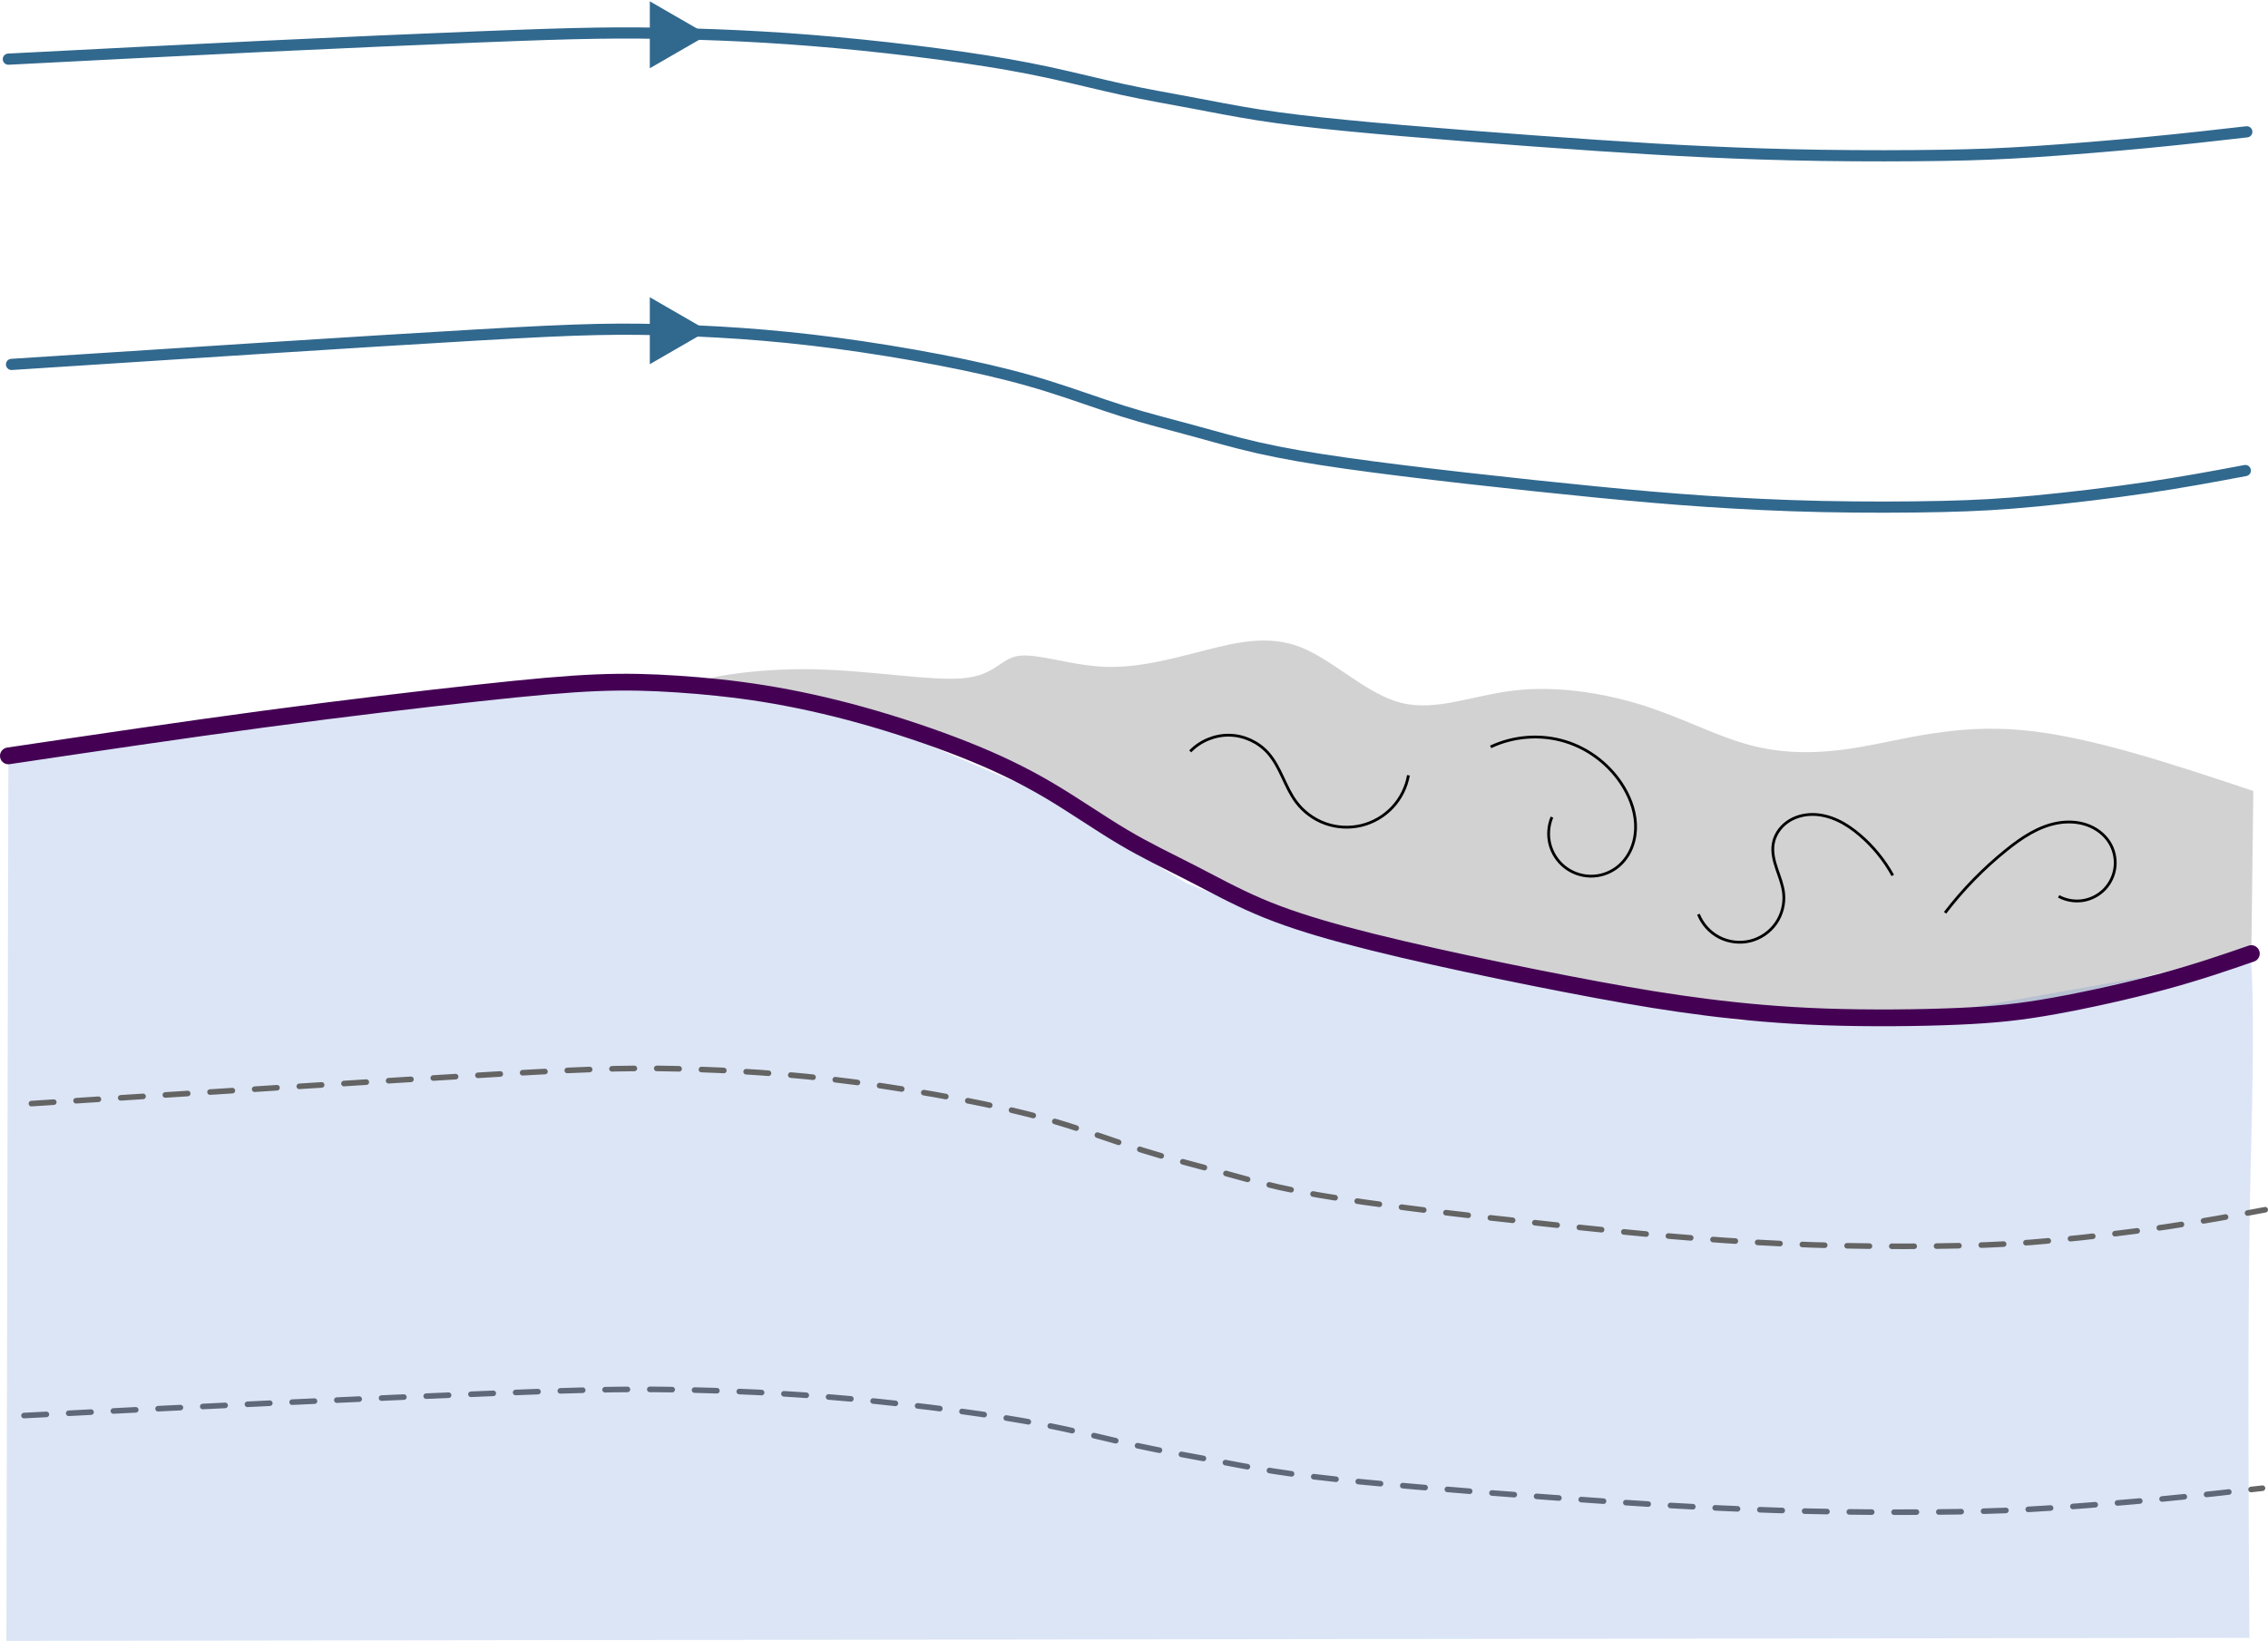 <?xml version="1.0" encoding="UTF-8" standalone="no"?>
<svg
   width="405.533mm"
   height="293.415mm"
   viewBox="0 0 405.533 293.415"
   version="1.1"
   id="svg8"
   inkscape:version="1.1.2 (b8e25be833, 2022-02-05)"
   sodipodi:docname="airflow_over_wave.svg"
   xmlns:inkscape="http://www.inkscape.org/namespaces/inkscape"
   xmlns:sodipodi="http://sodipodi.sourceforge.net/DTD/sodipodi-0.dtd"
   xmlns="http://www.w3.org/2000/svg"
   xmlns:svg="http://www.w3.org/2000/svg"
   xmlns:rdf="http://www.w3.org/1999/02/22-rdf-syntax-ns#"
   xmlns:cc="http://creativecommons.org/ns#"
   xmlns:dc="http://purl.org/dc/elements/1.1/">
  <defs
     id="defs2">
    <inkscape:path-effect
       effect="bspline"
       id="path-effect1006"
       is_visible="true"
       weight="33.333"
       steps="2"
       helper_size="0"
       apply_no_weight="true"
       apply_with_weight="true"
       only_selected="false"
       lpeversion="0" />
    <inkscape:path-effect
       effect="bspline"
       id="path-effect1002"
       is_visible="true"
       weight="33.333"
       steps="2"
       helper_size="0"
       apply_no_weight="true"
       apply_with_weight="true"
       only_selected="false"
       lpeversion="0" />
    <inkscape:path-effect
       only_selected="false"
       apply_with_weight="true"
       apply_no_weight="true"
       helper_size="0"
       steps="2"
       weight="33.333"
       is_visible="true"
       id="path-effect998"
       effect="bspline"
       lpeversion="0" />
    <inkscape:path-effect
       effect="spiro"
       id="path-effect1109"
       is_visible="true"
       lpeversion="0" />
    <inkscape:path-effect
       effect="spiro"
       id="path-effect1105"
       is_visible="true"
       lpeversion="0" />
    <inkscape:path-effect
       effect="spiro"
       id="path-effect1101"
       is_visible="true"
       lpeversion="0" />
    <inkscape:path-effect
       effect="spiro"
       id="path-effect1097"
       is_visible="true"
       lpeversion="0" />
    <inkscape:path-effect
       is_visible="true"
       id="path-effect1093"
       effect="spiro"
       lpeversion="0" />
    <inkscape:path-effect
       is_visible="true"
       id="path-effect1089"
       effect="spiro"
       lpeversion="0" />
    <inkscape:path-effect
       is_visible="true"
       id="path-effect1085"
       effect="spiro"
       lpeversion="0" />
    <inkscape:path-effect
       is_visible="true"
       id="path-effect1081"
       effect="spiro"
       lpeversion="0" />
    <inkscape:path-effect
       effect="spiro"
       id="path-effect1077"
       is_visible="true"
       lpeversion="0" />
    <inkscape:path-effect
       effect="spiro"
       id="path-effect1073"
       is_visible="true"
       lpeversion="0" />
    <inkscape:path-effect
       effect="spiro"
       id="path-effect1069"
       is_visible="true"
       lpeversion="0" />
    <inkscape:path-effect
       effect="spiro"
       id="path-effect1065"
       is_visible="true"
       lpeversion="0" />
    <inkscape:path-effect
       effect="spiro"
       id="path-effect1061"
       is_visible="true"
       lpeversion="0" />
    <inkscape:path-effect
       effect="bspline"
       id="path-effect1779"
       is_visible="true"
       weight="33.333"
       steps="2"
       helper_size="0"
       apply_no_weight="true"
       apply_with_weight="true"
       only_selected="false"
       lpeversion="0" />
    <inkscape:path-effect
       effect="bspline"
       id="path-effect1675"
       is_visible="true"
       weight="33.333"
       steps="2"
       helper_size="0"
       apply_no_weight="true"
       apply_with_weight="true"
       only_selected="false"
       lpeversion="0" />
    <inkscape:path-effect
       effect="bspline"
       id="path-effect1541"
       is_visible="true"
       weight="33.333"
       steps="2"
       helper_size="0"
       apply_no_weight="true"
       apply_with_weight="true"
       only_selected="false"
       lpeversion="0" />
    <inkscape:path-effect
       effect="bspline"
       id="path-effect1537"
       is_visible="true"
       weight="33.333"
       steps="2"
       helper_size="0"
       apply_no_weight="true"
       apply_with_weight="true"
       only_selected="false"
       lpeversion="0" />
    <inkscape:path-effect
       only_selected="false"
       apply_with_weight="true"
       apply_no_weight="true"
       helper_size="0"
       steps="2"
       weight="33.333"
       is_visible="true"
       id="path-effect1009"
       effect="bspline"
       lpeversion="0" />
    <clipPath
       clipPathUnits="userSpaceOnUse"
       id="clipPath1">
      <path
         d="M 0,0 H 2303 V 775 H 0 Z"
         id="path3"
         inkscape:connector-curvature="0" />
    </clipPath>
    <clipPath
       clipPathUnits="userSpaceOnUse"
       id="clipPath1-8">
      <path
         d="M 0,0 H 2303 V 1295 H 0 Z"
         id="path3-6"
         inkscape:connector-curvature="0" />
    </clipPath>
    <clipPath
       id="clipPath2"
       clipPathUnits="userSpaceOnUse">
      <path
         id="path6"
         d="M 0,1510 H 54 V 0 H 0 Z"
         inkscape:connector-curvature="0" />
    </clipPath>
    <clipPath
       clipPathUnits="userSpaceOnUse"
       id="clipPath853">
      <path
         d="M 0,0 H 2303 V 1295 H 0 Z"
         id="path851"
         inkscape:connector-curvature="0" />
    </clipPath>
    <clipPath
       clipPathUnits="userSpaceOnUse"
       id="clipPath831">
      <path
         d="M 0,0 H 2303 V 775 H 0 Z"
         id="path829"
         inkscape:connector-curvature="0" />
    </clipPath>
    <inkscape:path-effect
       effect="bspline"
       id="path-effect1830"
       is_visible="true"
       weight="33.333"
       steps="2"
       helper_size="0"
       apply_no_weight="true"
       apply_with_weight="true"
       only_selected="false"
       lpeversion="0" />
    <inkscape:path-effect
       only_selected="false"
       apply_with_weight="true"
       apply_no_weight="true"
       helper_size="0"
       steps="2"
       weight="33.333"
       is_visible="true"
       id="path-effect1770"
       effect="bspline"
       lpeversion="0" />
    <inkscape:path-effect
       effect="bspline"
       id="path-effect846"
       is_visible="true"
       weight="33.333"
       steps="2"
       helper_size="0"
       apply_no_weight="true"
       apply_with_weight="true"
       only_selected="false"
       lpeversion="0" />
    <inkscape:path-effect
       only_selected="false"
       apply_with_weight="true"
       apply_no_weight="true"
       helper_size="0"
       steps="2"
       weight="33.333"
       is_visible="true"
       id="path-effect842"
       effect="bspline"
       lpeversion="0" />
    <inkscape:path-effect
       effect="bspline"
       id="path-effect838"
       is_visible="true"
       weight="33.333"
       steps="2"
       helper_size="0"
       apply_no_weight="true"
       apply_with_weight="true"
       only_selected="false"
       lpeversion="0" />
    <inkscape:path-effect
       only_selected="false"
       apply_with_weight="true"
       apply_no_weight="true"
       helper_size="0"
       steps="2"
       weight="33.333"
       is_visible="true"
       id="path-effect4639"
       effect="bspline"
       lpeversion="0" />
    <clipPath
       clipPathUnits="userSpaceOnUse"
       id="clipPath853-8">
      <path
         d="M 0,0 H 2303 V 1295 H 0 Z"
         id="path851-8"
         inkscape:connector-curvature="0" />
    </clipPath>
    <defs
       id="defs3767">
      <clipPath
         id="clipPath3765"
         clipPathUnits="userSpaceOnUse">
        <path
           inkscape:connector-curvature="0"
           id="path3763"
           d="M 0,0 H 2303 V 1295 H 0 Z" />
      </clipPath>
    </defs>
    <inkscape:path-effect
       only_selected="false"
       apply_with_weight="true"
       apply_no_weight="true"
       helper_size="0"
       steps="2"
       weight="33.333"
       is_visible="true"
       id="path-effect1009-0"
       effect="bspline"
       lpeversion="0" />
    <clipPath
       id="clipPath1441"
       clipPathUnits="userSpaceOnUse">
      <path
         inkscape:connector-curvature="0"
         id="path1439"
         d="M 0,0 H 2303 V 1295 H 0 Z" />
    </clipPath>
    <inkscape:path-effect
       effect="bspline"
       id="path-effect1830-6"
       is_visible="true"
       weight="33.333"
       steps="2"
       helper_size="0"
       apply_no_weight="true"
       apply_with_weight="true"
       only_selected="false"
       lpeversion="0" />
    <inkscape:path-effect
       only_selected="false"
       apply_with_weight="true"
       apply_no_weight="true"
       helper_size="0"
       steps="2"
       weight="33.333"
       is_visible="true"
       id="path-effect1770-3"
       effect="bspline"
       lpeversion="0" />
    <inkscape:path-effect
       effect="bspline"
       id="path-effect846-8"
       is_visible="true"
       weight="33.333"
       steps="2"
       helper_size="0"
       apply_no_weight="true"
       apply_with_weight="true"
       only_selected="false"
       lpeversion="0" />
    <inkscape:path-effect
       only_selected="false"
       apply_with_weight="true"
       apply_no_weight="true"
       helper_size="0"
       steps="2"
       weight="33.333"
       is_visible="true"
       id="path-effect842-4"
       effect="bspline"
       lpeversion="0" />
    <inkscape:path-effect
       effect="bspline"
       id="path-effect838-7"
       is_visible="true"
       weight="33.333"
       steps="2"
       helper_size="0"
       apply_no_weight="true"
       apply_with_weight="true"
       only_selected="false"
       lpeversion="0" />
    <inkscape:path-effect
       only_selected="false"
       apply_with_weight="true"
       apply_no_weight="true"
       helper_size="0"
       steps="2"
       weight="33.333"
       is_visible="true"
       id="path-effect4639-4"
       effect="bspline"
       lpeversion="0" />
    <clipPath
       clipPathUnits="userSpaceOnUse"
       id="clipPath853-5">
      <path
         d="M 0,0 H 2303 V 1295 H 0 Z"
         id="path851-82"
         inkscape:connector-curvature="0" />
    </clipPath>
    <defs
       id="defs3767-4">
      <clipPath
         id="clipPath3765-7"
         clipPathUnits="userSpaceOnUse">
        <path
           inkscape:connector-curvature="0"
           id="path3763-9"
           d="M 0,0 H 2303 V 1295 H 0 Z" />
      </clipPath>
    </defs>
    <inkscape:path-effect
       only_selected="false"
       apply_with_weight="true"
       apply_no_weight="true"
       helper_size="0"
       steps="2"
       weight="33.333"
       is_visible="true"
       id="path-effect1009-4"
       effect="bspline"
       lpeversion="0" />
    <clipPath
       id="clipPath1612"
       clipPathUnits="userSpaceOnUse">
      <path
         inkscape:connector-curvature="0"
         id="path1610"
         d="M 0,0 H 2303 V 1295 H 0 Z" />
    </clipPath>
  </defs>
  <sodipodi:namedview
     id="base"
     pagecolor="#ffffff"
     bordercolor="#666666"
     borderopacity="1.0"
     inkscape:pageopacity="0.0"
     inkscape:pageshadow="2"
     inkscape:zoom="0.24748737"
     inkscape:cx="345.47217"
     inkscape:cy="1095.0054"
     inkscape:document-units="mm"
     inkscape:current-layer="layer1"
     showgrid="false"
     fit-margin-top="0"
     fit-margin-left="0"
     fit-margin-right="0"
     fit-margin-bottom="0"
     inkscape:window-width="1920"
     inkscape:window-height="1129"
     inkscape:window-x="-8"
     inkscape:window-y="-8"
     inkscape:window-maximized="1"
     inkscape:document-rotation="0"
     inkscape:pagecheckerboard="0" />
  <g
     inkscape:label="Layer 1"
     inkscape:groupmode="layer"
     id="layer1"
     transform="translate(616.649,848.547)">
    <path
       style="fill:none;stroke:#646464;stroke-width:1;stroke-linecap:round;stroke-linejoin:miter;stroke-miterlimit:4;stroke-dasharray:4, 4;stroke-dashoffset:0;stroke-opacity:1"
       d="m -612.353,-595.419 c 15.548,-0.8 31.097,-1.599 45.648,-2.291 14.551,-0.692 28.106,-1.275 38.025,-1.671 9.919,-0.396 16.203,-0.603 21.525,-0.683 5.322,-0.08 9.683,-0.031 14.439,0.085 4.756,0.116 9.909,0.298 15.409,0.621 5.501,0.323 11.35,0.785 17.53,1.414 6.18,0.629 12.692,1.425 18.314,2.238 5.622,0.813 10.355,1.643 14.981,2.638 4.626,0.995 9.145,2.155 13.38,3.074 4.235,0.92 8.187,1.599 12.103,2.333 3.916,0.734 7.797,1.524 12.183,2.21 4.386,0.686 9.279,1.27 15.473,1.877 6.194,0.608 13.691,1.239 21.632,1.862 7.941,0.623 16.328,1.236 23.481,1.72 7.153,0.484 13.071,0.84 19.467,1.136 6.396,0.296 13.27,0.533 20.677,0.643 7.407,0.11 15.3,0.094 21.513,-0.005 6.213,-0.099 10.722,-0.279 16.686,-0.671 5.964,-0.392 13.383,-0.996 19.922,-1.621 6.539,-0.624 12.2,-1.269 17.86,-1.914"
       id="path996"
       inkscape:connector-curvature="0"
       inkscape:path-effect="#path-effect998"
       inkscape:original-d="m -612.35325,-595.41935 c 15.54817,-0.79927 31.09678,-1.59884 46.64475,-2.39865 13.55457,-0.5836 27.10934,-1.16711 40.66361,-1.75051 6.28377,-0.20786 12.56754,-0.41563 18.85091,-0.62329 4.36067,0.0485 8.72147,0.0972 13.0818,0.14596 5.15209,0.18262 10.30452,0.36536 15.45638,0.54818 5.84918,0.46243 11.69863,0.92499 17.54755,1.38765 6.51155,0.79578 13.02328,1.59172 19.53453,2.38773 4.73284,0.82979 9.46565,1.65972 14.19808,2.48972 4.51894,1.15973 9.03783,2.31961 13.55634,3.47956 3.95197,0.67936 7.90376,1.35885 11.85524,2.03841 3.8807,0.78916 7.76136,1.57844 11.64165,2.36781 4.89269,0.58313 9.78534,1.16639 14.67761,1.74973 7.49635,0.63172 14.99294,1.26357 22.48901,1.8955 8.38682,0.61308 16.77382,1.22629 25.16033,1.83958 5.91863,0.35548 11.83729,0.71107 17.75553,1.06674 6.87389,0.2368 13.748,0.4737 20.6216,0.7107 7.94102,0.15715 15.83346,-0.0333 23.74979,-0.0498 4.50923,-0.18059 9.01849,-0.36109 13.52734,-0.54148 7.41863,-0.60401 14.83795,-1.208 22.25653,-1.81186 5.6602,-0.64471 11.32059,-1.28974 16.98044,-1.935"
       sodipodi:nodetypes="ccccccccccccccccccccc" />
    <path
       style="opacity:0.25;fill:#4d4d4d;fill-opacity:1;stroke:none;stroke-width:1;stroke-linecap:butt;stroke-linejoin:miter;stroke-miterlimit:4;stroke-dasharray:none;stroke-opacity:1"
       d="m -213.742,-707.106 c -14.724,-4.908 -29.449,-9.817 -41.399,-10.89 -11.95,-1.073 -21.127,1.689 -28.833,3.025 -7.706,1.336 -13.942,1.247 -20.001,-0.401 -6.058,-1.648 -11.938,-4.855 -19.021,-7.083 -7.082,-2.227 -15.368,-3.475 -22.807,-2.628 -7.439,0.846 -14.031,3.786 -20.268,2.227 -6.236,-1.559 -12.117,-7.617 -17.952,-9.934 -5.835,-2.316 -11.626,-0.891 -17.506,0.624 -5.88,1.514 -11.849,3.118 -17.773,2.851 -5.924,-0.267 -11.805,-2.406 -15.146,-1.96 -3.341,0.445 -4.142,3.474 -9.978,4.009 -5.835,0.535 -16.705,-1.425 -26.905,-1.604 -10.201,-0.178 -19.733,1.425 -21.648,2.669 -1.915,1.244 3.875,2.142 7.772,2.409 3.898,0.267 5.947,-0.089 10.534,0.646 4.588,0.735 11.716,2.562 18.665,4.833 6.949,2.272 13.72,4.989 20.067,8.263 6.348,3.274 12.272,7.105 19.555,11.292 7.283,4.187 15.925,8.731 24.7,12.317 8.775,3.586 17.684,6.214 29.288,8.887 11.604,2.673 25.903,5.39 40.425,7.372 14.522,1.982 29.266,3.229 40.937,3.363 11.671,0.134 20.268,-0.846 30.791,-3.022 10.523,-2.175 22.972,-5.546 29.318,-7.109 6.346,-1.562 6.589,-1.317 6.832,-1.071"
       id="path1535"
       inkscape:connector-curvature="0"
       sodipodi:nodetypes="cccccccccccccccccccccccccc"
       inkscape:original-d="m -213.74194,-707.10609 c -14.72435,-4.90826 -29.44924,-9.81688 -44.17315,-14.72534 -9.17599,2.76151 -18.35264,5.52342 -27.52876,8.28535 -6.23601,-0.0894 -12.4724,-0.17845 -18.70887,-0.26725 -5.87968,-3.20752 -11.75975,-6.41483 -17.6398,-9.62171 -8.28508,-1.24754 -16.57082,-2.49486 -24.85607,-3.74179 -6.59235,2.93971 -13.185,5.87968 -19.77792,8.81991 -5.87967,-6.05837 -11.75991,-12.1168 -17.63979,-18.17433 -5.79057,1.42518 -11.58172,2.85067 -17.37252,4.2763 -5.96876,1.60335 -11.93792,3.20701 -17.90705,4.81087 -5.87968,-2.13842 -11.7602,-4.27681 -17.6398,-6.41448 -0.80155,3.02879 -1.60337,6.0579 -2.40543,9.08716 -10.86869,-1.96024 -21.73801,-3.92027 -32.60688,-5.87994 -9.53236,1.60338 -19.06496,3.20698 -28.59783,4.81087 5.70219,0.89066 11.49284,1.78152 17.23887,2.67268 2.04925,-0.35661 4.0984,-0.71298 6.1472,-1.06908 7.1264,1.82581 14.25464,3.65242 21.38156,5.47903 6.77092,2.7169 13.54192,5.43422 20.31248,8.15172 5.92462,3.83052 11.84922,7.66146 17.77343,11.49259 8.64188,4.54327 17.28369,9.0869 25.92514,13.63075 8.90915,2.62785 17.81824,5.25603 26.72696,7.88445 14.2989,2.71692 28.5981,5.43421 42.89675,8.15172 14.74442,1.24697 29.48901,2.49425 44.23311,3.74177 8.5973,-0.98024 17.19461,-1.96024 25.79151,-2.93996 12.44906,-3.37054 24.89854,-6.74153 37.34728,-10.11266 0.24329,0.24592 0.72909,0.73696 0.72909,0.73696"
       inkscape:path-effect="#path-effect1537" />
    <path
       style="fill:#4a7fd4;fill-opacity:0.196;stroke:none;stroke-width:0.265px;stroke-linecap:butt;stroke-linejoin:miter;stroke-opacity:1"
       d="m -214.437,-555.667 -401.069,0.535 0.357,-158.25 v 0 l 55.828,-7.336 44.114,-4.678 23.52,0.535 29.934,4.811 28.865,12.294 28.331,17.105 21.382,8.553 41.427,9.622 36.081,6.414 31.538,-0.535 56.919,-10.101 c 1.746,-0.07 3.437,-11.174 3.395,13.742 -0.039,22.751 -1.239,23.919 -0.621,107.289 z"
       id="path1832"
       inkscape:connector-curvature="0"
       sodipodi:nodetypes="cccccccccccccccsc" />
    <path
       style="fill:none;stroke:#31688e;stroke-width:2;stroke-linecap:round;stroke-linejoin:miter;stroke-miterlimit:4;stroke-dasharray:none;stroke-dashoffset:0;stroke-opacity:1"
       d="m -615.155,-837.969 c 15.548,-0.8 31.097,-1.599 45.648,-2.291 14.551,-0.692 28.106,-1.275 38.025,-1.671 9.919,-0.396 16.203,-0.603 21.525,-0.683 5.322,-0.08 9.683,-0.031 14.439,0.085 4.756,0.116 9.909,0.298 15.409,0.621 5.501,0.323 11.35,0.785 17.53,1.414 6.18,0.629 12.692,1.425 18.314,2.238 5.622,0.813 10.355,1.643 14.981,2.638 4.626,0.995 9.145,2.155 13.38,3.074 4.235,0.92 8.187,1.599 12.103,2.333 3.916,0.734 7.797,1.524 12.183,2.21 4.386,0.686 9.279,1.27 15.473,1.877 6.194,0.608 13.691,1.239 21.632,1.862 7.941,0.623 16.328,1.236 23.481,1.72 7.153,0.484 13.071,0.84 19.467,1.136 6.396,0.296 13.27,0.533 20.677,0.643 7.407,0.11 15.3,0.094 21.513,-0.005 6.213,-0.099 10.722,-0.279 16.686,-0.671 5.964,-0.392 13.383,-0.996 19.922,-1.621 6.539,-0.624 12.2,-1.269 17.86,-1.914"
       id="path840"
       inkscape:connector-curvature="0"
       inkscape:path-effect="#path-effect842"
       inkscape:original-d="m -615.15518,-837.96878 c 15.54817,-0.79927 31.09678,-1.59884 46.64475,-2.39865 13.55457,-0.5836 27.10934,-1.16711 40.66361,-1.75051 6.28377,-0.20786 12.56754,-0.41563 18.85091,-0.62329 4.36067,0.0485 8.72147,0.0972 13.0818,0.14596 5.15209,0.18262 10.30452,0.36536 15.45638,0.54818 5.84918,0.46243 11.69863,0.92499 17.54755,1.38765 6.51155,0.79578 13.02328,1.59172 19.53453,2.38773 4.73284,0.82979 9.46565,1.65972 14.19808,2.48972 4.51894,1.15973 9.03783,2.31961 13.55634,3.47956 3.95197,0.67936 7.90376,1.35885 11.85524,2.03841 3.8807,0.78916 7.76136,1.57844 11.64165,2.36781 4.89269,0.58313 9.78534,1.16639 14.67761,1.74973 7.49635,0.63172 14.99294,1.26357 22.48901,1.8955 8.38682,0.61308 16.77382,1.22629 25.16033,1.83958 5.91863,0.35548 11.83729,0.71107 17.75553,1.06674 6.87389,0.2368 13.748,0.4737 20.6216,0.7107 7.94102,0.15715 15.83346,-0.0333 23.74979,-0.0498 4.50923,-0.18059 9.01849,-0.36109 13.52734,-0.54148 7.41863,-0.60401 14.83795,-1.208 22.25653,-1.81186 5.6602,-0.64471 11.32059,-1.28974 16.98044,-1.935"
       sodipodi:nodetypes="ccccccccccccccccccccc" />
    <path
       style="fill:none;stroke:#440154;stroke-width:3;stroke-linecap:round;stroke-linejoin:miter;stroke-miterlimit:4;stroke-dasharray:none;stroke-opacity:1"
       d="m -615.149,-713.382 c 15.546,-2.31 31.093,-4.621 45.643,-6.574 14.55,-1.953 28.105,-3.549 38.024,-4.632 9.919,-1.082 16.203,-1.651 21.525,-1.868 5.322,-0.218 9.683,-0.085 14.439,0.232 4.756,0.316 9.909,0.816 15.409,1.699 5.5,0.883 11.35,2.148 17.53,3.869 6.18,1.721 12.692,3.899 18.314,6.122 5.622,2.224 10.355,4.494 14.98,7.215 4.626,2.721 9.145,5.894 13.38,8.41 4.235,2.516 8.187,4.374 12.103,6.383 3.916,2.009 7.797,4.168 12.183,6.045 4.387,1.877 9.279,3.473 15.473,5.135 6.194,1.662 13.691,3.39 21.632,5.093 7.941,1.703 16.328,3.38 23.481,4.705 7.153,1.325 13.071,2.298 19.467,3.108 6.396,0.81 13.27,1.458 21.234,1.737 7.964,0.279 16.97,0.189 23.74,-0.103 6.77,-0.292 11.279,-0.786 17.243,-1.859 5.964,-1.073 13.383,-2.725 19.501,-4.381 6.118,-1.656 10.936,-3.317 15.754,-4.977"
       id="path4637"
       inkscape:connector-curvature="0"
       inkscape:path-effect="#path-effect4639"
       inkscape:original-d="m -615.1488,-713.38201 c 15.54609,-2.30994 31.09257,-4.62024 46.63837,-6.93075 13.55457,-1.59641 27.10934,-3.1926 40.66361,-4.78851 6.28377,-0.56858 12.56754,-1.13693 18.85091,-1.70499 4.36067,0.13282 8.72147,0.26591 13.0818,0.39927 5.15209,0.49955 10.30452,0.99942 15.45638,1.49953 5.84918,1.26498 11.69863,2.53034 17.54755,3.79592 6.51155,2.17687 13.02328,4.35416 19.53453,6.53163 4.73284,2.26989 9.46565,4.54015 14.19808,6.81063 4.51894,3.17243 9.03783,6.34529 13.55634,9.51833 3.95197,1.8584 7.90376,3.71712 11.85524,5.57608 3.8807,2.15872 7.76136,4.31782 11.64165,6.47713 4.89269,1.59516 9.78534,3.19066 14.67761,4.78638 7.49635,1.72805 14.99294,3.45648 22.48901,5.18512 8.38682,1.67709 16.77382,3.35453 25.16033,5.03219 5.91863,0.9724 11.83729,1.94512 17.75553,2.91807 6.87389,0.64775 13.748,1.2958 20.6216,1.9441 9.05493,-0.09 18.06071,-0.17977 27.09066,-0.27005 4.50937,-0.49348 9.01855,-0.98723 13.52734,-1.48123 7.41901,-1.65182 14.83806,-3.30397 22.25653,-4.95631 4.81797,-1.66006 9.63588,-3.32045 14.4533,-4.98103"
       sodipodi:nodetypes="ccccccccccccccccccccc" />
    <path
       sodipodi:nodetypes="ccccccccccccccccccccc"
       inkscape:original-d="m -614.58822,-783.3818 c 15.3592,-0.99707 30.71882,-1.99444 46.07779,-2.99205 13.55457,-0.84529 27.10934,-1.69046 40.66361,-2.53548 6.28377,-0.30106 12.56754,-0.602 18.85091,-0.90278 4.36067,0.0703 8.72147,0.1408 13.0818,0.21141 5.15209,0.26451 10.30452,0.52919 15.45638,0.79399 5.84918,0.6698 11.69863,1.33979 17.54755,2.00991 6.51155,1.15263 13.02328,2.30549 19.53453,3.45844 4.73284,1.20189 9.46565,2.40398 14.19808,3.60618 4.51894,1.67977 9.03783,3.35978 13.55634,5.03987 3.95197,0.98401 7.90376,1.96819 11.85524,2.95249 3.8807,1.14303 7.76136,2.28625 11.64165,3.42959 4.89269,0.84462 9.78534,1.68943 14.67761,2.53435 7.49635,0.91499 14.99294,1.83018 22.48901,2.74548 8.38682,0.888 16.77382,1.77619 25.16033,2.6645 5.91863,0.51488 11.83729,1.02993 17.75553,1.54509 6.87389,0.34298 13.748,0.68612 20.6216,1.02939 7.94102,0.22762 15.83346,-0.0483 23.74979,-0.0722 4.50923,-0.26157 9.01849,-0.52301 13.52734,-0.7843 7.41863,-0.87486 14.83795,-1.74969 22.25653,-2.62433 5.57113,-1.04459 11.14242,-2.08953 16.71317,-3.13468"
       inkscape:path-effect="#path-effect1541"
       inkscape:connector-curvature="0"
       id="path1539"
       d="m -614.588,-783.382 c 15.359,-0.997 30.719,-1.995 45.176,-2.916 14.457,-0.921 28.012,-1.766 37.931,-2.339 9.919,-0.573 16.203,-0.874 21.525,-0.989 5.322,-0.115 9.683,-0.045 14.439,0.123 4.756,0.168 9.909,0.432 15.409,0.9 5.501,0.467 11.35,1.137 17.53,2.049 6.18,0.911 12.692,2.064 18.314,3.242 5.622,1.177 10.355,2.38 14.981,3.821 4.626,1.441 9.145,3.121 13.38,4.453 4.235,1.332 8.187,2.316 12.103,3.38 3.916,1.064 7.797,2.207 12.183,3.201 4.387,0.994 9.279,1.839 15.473,2.719 6.194,0.88 13.691,1.795 21.632,2.697 7.941,0.902 16.328,1.79 23.481,2.491 7.153,0.702 13.071,1.217 19.467,1.646 6.396,0.429 13.27,0.772 20.677,0.932 7.407,0.159 15.3,0.136 21.513,-0.007 6.213,-0.143 10.722,-0.404 16.686,-0.972 5.964,-0.568 13.383,-1.443 19.878,-2.403 6.495,-0.96 12.066,-2.005 17.637,-3.05"
       style="fill:none;stroke:#31688e;stroke-width:2;stroke-linecap:round;stroke-linejoin:miter;stroke-miterlimit:4;stroke-dasharray:none;stroke-dashoffset:0;stroke-opacity:1" />
    <path
       style="fill:none;stroke:#000000;stroke-width:0.5;stroke-linecap:butt;stroke-linejoin:miter;stroke-miterlimit:4;stroke-dasharray:none;stroke-opacity:1"
       d="m -403.829,-714.187 c 1.806,-1.87 4.408,-2.944 7.007,-2.894 2.599,0.05 5.158,1.224 6.891,3.162 1.134,1.268 1.905,2.814 2.629,4.353 0.724,1.539 1.425,3.108 2.449,4.467 1.309,1.736 3.132,3.079 5.178,3.814 2.046,0.735 4.307,0.858 6.421,0.351 2.114,-0.507 4.073,-1.644 5.563,-3.227 1.49,-1.583 2.505,-3.607 2.883,-5.748"
       id="path1059"
       inkscape:connector-curvature="0"
       inkscape:path-effect="#path-effect1061"
       inkscape:original-d="m -403.82881,-714.1868 c 4.63293,0.0888 9.2656,0.17794 13.89803,0.26729 4.6324,0.0893 3.38566,5.87965 5.07812,8.81988 1.69243,2.94024 13.36373,-3.20749 20.0452,-4.81084" />
    <path
       style="fill:none;stroke:#000000;stroke-width:0.5;stroke-linecap:butt;stroke-linejoin:miter;stroke-miterlimit:4;stroke-dasharray:none;stroke-opacity:1"
       d="m -350.108,-714.989 c 4.106,-1.943 8.939,-2.301 13.286,-0.982 4.347,1.319 8.167,4.301 10.501,8.198 1.363,2.276 2.236,4.904 2.117,7.554 -0.059,1.325 -0.368,2.644 -0.949,3.836 -0.58,1.193 -1.435,2.257 -2.505,3.042 -1.329,0.975 -2.983,1.5 -4.632,1.47 -1.649,-0.03 -3.282,-0.614 -4.575,-1.637 -1.293,-1.023 -2.239,-2.477 -2.648,-4.075 -0.409,-1.597 -0.28,-3.327 0.362,-4.846"
       id="path1063"
       inkscape:connector-curvature="0"
       inkscape:path-effect="#path-effect1065"
       inkscape:original-d="m -350.10763,-714.98859 c 7.92924,2.40514 15.85825,4.81058 23.78699,7.21627 7.92872,2.4057 -0.89064,9.62144 -1.33635,14.43255 -0.44572,4.81113 -7.66146,-6.05838 -11.4926,-9.08717" />
    <path
       style="fill:none;stroke:#000000;stroke-width:0.5;stroke-linecap:butt;stroke-linejoin:miter;stroke-miterlimit:4;stroke-dasharray:none;stroke-opacity:1"
       d="m -312.957,-685.054 c 0.697,1.76 2.047,3.253 3.73,4.122 1.682,0.868 3.681,1.105 5.52,0.654 1.839,-0.452 3.501,-1.588 4.589,-3.137 1.088,-1.549 1.594,-3.498 1.396,-5.38 -0.159,-1.507 -0.743,-2.93 -1.229,-4.366 -0.486,-1.435 -0.88,-2.958 -0.642,-4.454 0.25,-1.565 1.202,-2.981 2.489,-3.906 1.287,-0.925 2.885,-1.375 4.469,-1.387 1.585,-0.011 3.156,0.4 4.593,1.07 1.437,0.669 2.745,1.591 3.95,2.62 2.374,2.025 4.376,4.483 5.88,7.216"
       id="path1071"
       inkscape:connector-curvature="0"
       inkscape:path-effect="#path-effect1073"
       inkscape:original-d="m -312.95717,-685.0544 c 4.9893,-1.06936 10.15651,-2.49478 15.23437,-3.74179 5.07785,-1.24698 -1.24701,-5.88018 -1.8709,-8.81988 -0.62389,-2.93971 10.33471,-1.06934 15.50165,-1.60362 5.16694,-0.53427 3.9202,4.81058 5.87991,7.21628" />
    <path
       style="fill:none;stroke:#000000;stroke-width:0.5;stroke-linecap:butt;stroke-linejoin:miter;stroke-miterlimit:4;stroke-dasharray:none;stroke-opacity:1"
       d="m -268.858,-685.322 c 3.189,-4.16 6.876,-7.937 10.958,-11.225 2.726,-2.196 5.746,-4.224 9.193,-4.833 1.723,-0.305 3.529,-0.236 5.182,0.339 1.653,0.574 3.144,1.672 4.066,3.158 0.789,1.272 1.145,2.808 0.994,4.297 -0.15,1.489 -0.806,2.923 -1.834,4.012 -1.028,1.088 -2.422,1.825 -3.9,2.06 -1.478,0.235 -3.032,-0.032 -4.347,-0.747"
       id="path1075"
       inkscape:connector-curvature="0"
       inkscape:path-effect="#path-effect1077"
       inkscape:original-d="m -268.85769,-685.32168 c 3.65295,-3.74203 7.30562,-7.48382 10.95804,-11.22532 3.65241,-3.7415 12.29466,-0.89117 18.44159,-1.33636 6.14696,-0.44518 -6.05782,6.41422 -9.08714,9.62171" />
    <path
       sodipodi:nodetypes="ccccccccccccccccccccc"
       inkscape:original-d="m -611.03034,-651.20141 c 15.3592,-0.99707 30.71882,-1.99444 46.07779,-2.99205 13.55457,-0.84529 27.10934,-1.69046 40.66361,-2.53548 6.28377,-0.30106 12.56754,-0.602 18.85091,-0.90278 4.36067,0.0703 8.72147,0.1408 13.0818,0.21141 5.15209,0.26451 10.30452,0.52919 15.45638,0.79399 5.84918,0.6698 11.69863,1.33979 17.54755,2.00991 6.51155,1.15263 13.02328,2.30549 19.53453,3.45844 4.73284,1.20189 9.46565,2.40398 14.19808,3.60618 4.51894,1.67977 9.03783,3.35978 13.55634,5.03987 3.95197,0.98401 7.90376,1.96819 11.85524,2.95249 3.8807,1.14303 7.76136,2.28625 11.64165,3.42959 4.89269,0.84462 9.78534,1.68943 14.67761,2.53435 7.49635,0.91499 14.99294,1.83018 22.48901,2.74548 8.38682,0.888 16.77382,1.77619 25.16033,2.6645 5.91863,0.51488 11.83729,1.02993 17.75553,1.54509 6.87389,0.34298 13.748,0.68612 20.6216,1.02939 7.94102,0.22762 15.83346,-0.0483 23.74979,-0.0722 4.50923,-0.26157 9.01849,-0.52301 13.52734,-0.7843 7.41863,-0.87486 14.83795,-1.74969 22.25653,-2.62433 5.57113,-1.04459 11.14242,-2.08953 16.71317,-3.13468"
       inkscape:path-effect="#path-effect1006"
       inkscape:connector-curvature="0"
       id="path1004"
       d="m -611.03,-651.201 c 15.359,-0.997 30.719,-1.995 45.176,-2.916 14.457,-0.921 28.012,-1.766 37.931,-2.339 9.919,-0.573 16.203,-0.874 21.525,-0.989 5.322,-0.115 9.683,-0.045 14.439,0.123 4.756,0.168 9.909,0.432 15.409,0.9 5.501,0.467 11.35,1.137 17.53,2.049 6.18,0.911 12.692,2.064 18.314,3.242 5.622,1.177 10.355,2.38 14.981,3.821 4.626,1.441 9.145,3.121 13.38,4.453 4.235,1.332 8.187,2.316 12.103,3.38 3.916,1.064 7.797,2.207 12.183,3.201 4.387,0.994 9.279,1.839 15.473,2.719 6.194,0.88 13.691,1.795 21.632,2.697 7.941,0.902 16.328,1.79 23.481,2.491 7.153,0.702 13.071,1.217 19.467,1.646 6.396,0.429 13.27,0.772 20.677,0.932 7.407,0.159 15.3,0.136 21.513,-0.007 6.213,-0.143 10.722,-0.404 16.686,-0.972 5.964,-0.568 13.383,-1.443 19.878,-2.403 6.495,-0.96 12.066,-2.005 17.637,-3.05"
       style="fill:none;stroke:#646464;stroke-width:1;stroke-linecap:round;stroke-linejoin:miter;stroke-miterlimit:4;stroke-dasharray:4, 4;stroke-dashoffset:0;stroke-opacity:1" />
    <path
       sodipodi:type="star"
       style="fill:#31688e;fill-opacity:1;stroke:none;stroke-width:1;stroke-linecap:round;stroke-miterlimit:4;stroke-dasharray:4, 4;stroke-dashoffset:0;stroke-opacity:1;paint-order:stroke markers fill"
       id="path1010"
       sodipodi:sides="3"
       sodipodi:cx="-872.37512"
       sodipodi:cy="-913.17578"
       sodipodi:r1="49.368954"
       sodipodi:r2="24.684477"
       sodipodi:arg1="0.52359878"
       sodipodi:arg2="1.5707963"
       inkscape:flatsided="false"
       inkscape:rounded="0"
       inkscape:randomized="0"
       d="m -829.62,-888.491 -42.755,0 -42.755,0 21.377,-37.027 21.377,-37.027 21.377,37.027 z"
       inkscape:transform-center-x="-1.7310377"
       transform="matrix(0,0.14,-0.14,0,-624.848,-720.195)" />
    <path
       sodipodi:type="star"
       style="fill:#31688e;fill-opacity:1;stroke:none;stroke-width:1;stroke-linecap:round;stroke-miterlimit:4;stroke-dasharray:4, 4;stroke-dashoffset:0;stroke-opacity:1;paint-order:stroke markers fill"
       id="path1012"
       sodipodi:sides="3"
       sodipodi:cx="-872.37512"
       sodipodi:cy="-913.17578"
       sodipodi:r1="49.368954"
       sodipodi:r2="24.684477"
       sodipodi:arg1="0.52359878"
       sodipodi:arg2="1.5707963"
       inkscape:flatsided="false"
       inkscape:rounded="0"
       inkscape:randomized="0"
       d="m -829.62,-888.491 -42.755,0 -42.755,0 21.377,-37.027 21.377,-37.027 21.377,37.027 z"
       inkscape:transform-center-x="-1.7310377"
       transform="matrix(0,0.14,-0.14,0,-624.848,-667.278)" />
  </g>
</svg>
